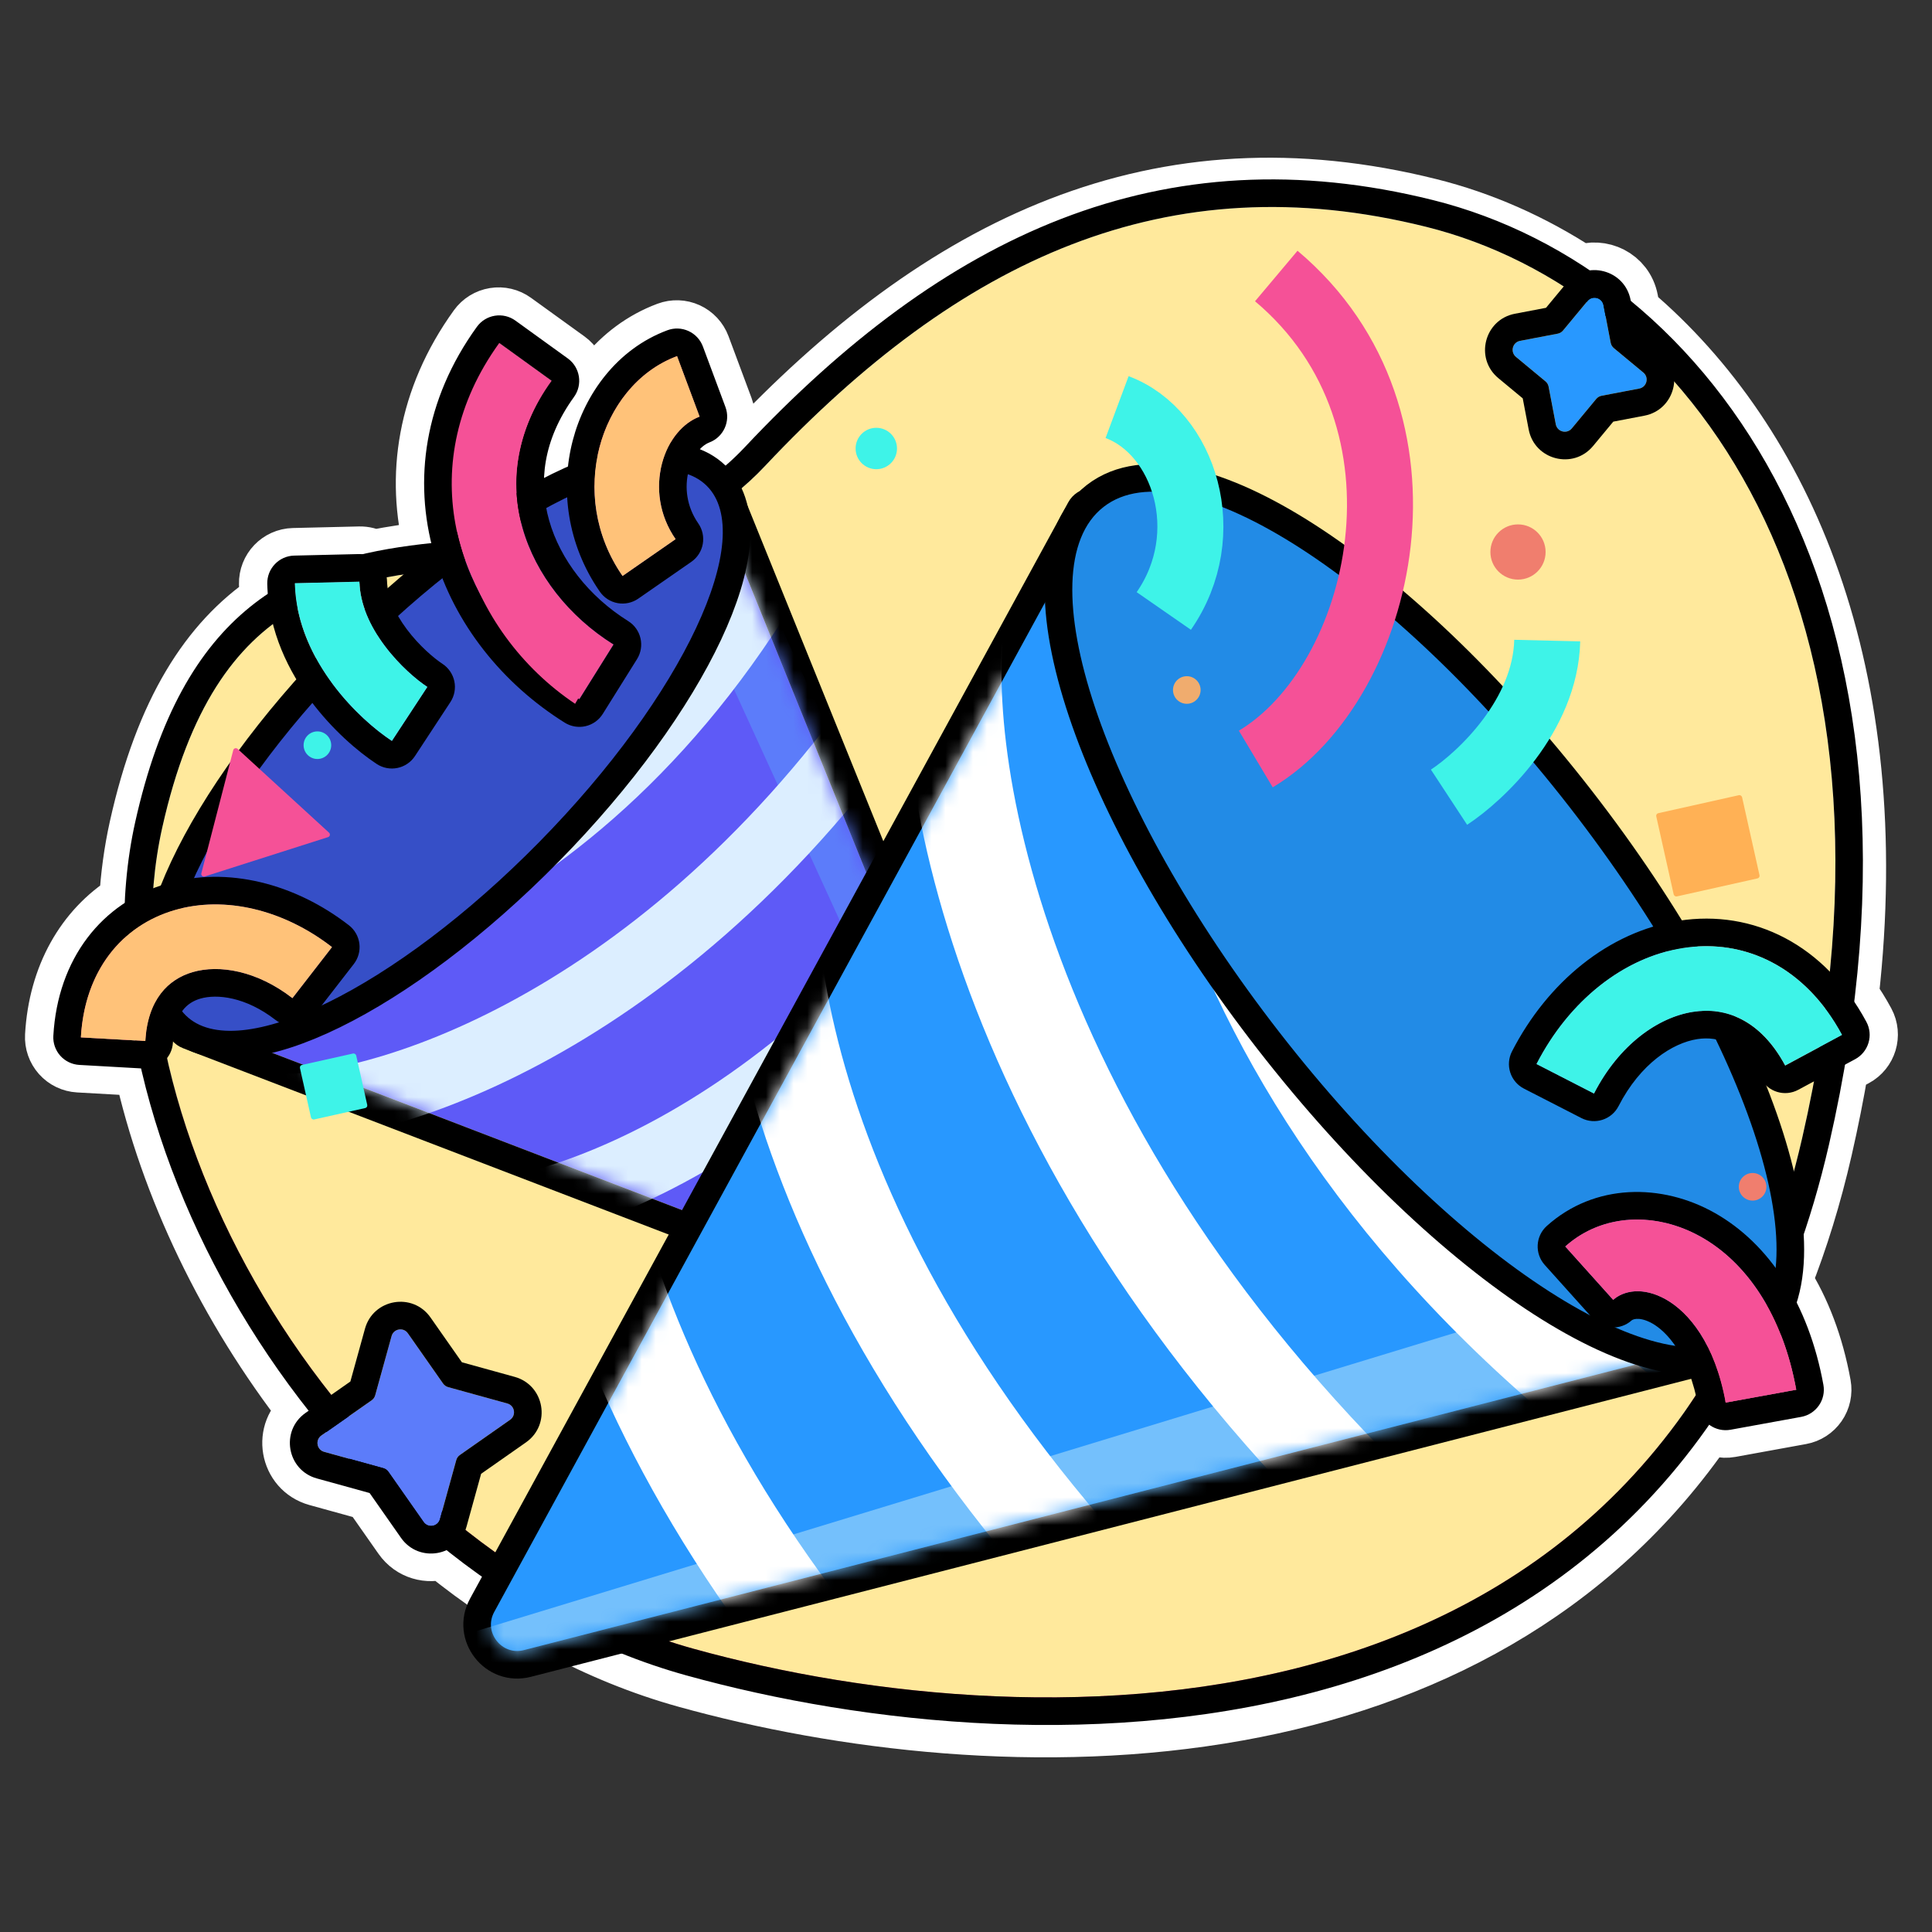 <svg width="140" height="140" viewBox="0 0 140 140" fill="none" xmlns="http://www.w3.org/2000/svg">
<rect x="0" y="0" width="140" height="140" fill="#333333" stroke="none"/>
<g clip-path="url(#clip0_3614_922)">
<path d="M5.697 77.165L10.249 77.422C12.151 86.021 16.364 94.797 22.226 102.326L22.141 102.385C20.297 103.677 20.789 106.533 22.959 107.133L23.492 105.205L22.959 107.133L26.783 108.19L29.059 111.439C29.796 112.491 31.043 112.783 32.088 112.436C37.314 116.671 43.259 119.961 49.708 121.752C60.808 124.836 75.61 126.697 89.757 124.143C102.783 121.791 115.358 115.664 123.83 103.223C124.263 103.555 124.828 103.709 125.406 103.604L130.521 102.673C131.043 102.578 131.505 102.279 131.807 101.843C132.109 101.407 132.225 100.869 132.13 100.347C131.599 97.428 130.627 94.894 129.302 92.806C130.462 89.874 131.442 86.709 132.223 83.299C132.69 81.256 133.087 79.256 133.416 77.299L134.476 76.729C135.449 76.205 135.813 74.993 135.29 74.02C134.936 73.363 134.552 72.745 134.139 72.168C136.773 48.756 129.389 31.982 118.323 22.587L118.161 21.737L116.196 22.113L118.161 21.737C117.827 19.992 116.009 19.174 114.551 19.76C111.089 17.484 107.385 15.866 103.614 14.923C93.873 12.488 85.026 13.086 76.781 16.286C68.573 19.471 61.079 25.189 53.932 32.812C53.731 33.027 53.527 33.234 53.322 33.434L52.372 31.356C52.432 31.266 52.486 31.171 52.531 31.071C52.752 30.588 52.772 30.038 52.586 29.541L50.916 25.059C50.73 24.562 50.355 24.159 49.873 23.938C49.39 23.718 48.84 23.698 48.343 23.884C44.67 25.252 42.334 28.523 41.453 31.912C41.291 32.535 41.173 33.175 41.103 33.827C40.568 34.065 40.025 34.326 39.474 34.608C39.558 32.746 40.202 30.779 41.635 28.795C42.282 27.899 42.08 26.649 41.185 26.002L37.307 23.202C36.877 22.891 36.341 22.764 35.818 22.849C35.294 22.933 34.825 23.222 34.515 23.652C30.763 28.847 29.931 34.572 31.3 39.76C29.891 39.911 28.472 40.108 27.072 40.401C26.77 40.232 26.42 40.14 26.049 40.148L21.268 40.262C20.163 40.288 19.289 41.204 19.316 42.309C19.325 42.712 19.354 43.108 19.4 43.497C15.085 46.426 11.804 51.452 9.914 59.954C9.531 61.679 9.291 63.458 9.183 65.275C6.041 67.252 4.058 70.713 3.813 75.056C3.783 75.585 3.965 76.105 4.318 76.501C4.672 76.897 5.168 77.135 5.697 77.165Z" fill="#F55197" stroke="white" stroke-width="4" stroke-linecap="round" stroke-linejoin="round"/>
<path d="M11.752 59.995C7.055 81.072 24.904 112.453 50.269 119.479C75.633 126.504 120.375 126.973 130.59 82.477C139.515 43.602 122.135 21.12 103.346 16.437C84.558 11.753 69.527 18.779 55.435 33.767C41.344 48.754 18.338 30.442 11.752 59.995Z" fill="#FFE99C"/>
<path fill-rule="evenodd" clip-rule="evenodd" d="M18.038 96.061C10.818 84.422 7.302 70.77 9.8 59.56C11.508 51.895 14.351 47.03 18.116 43.982C21.861 40.951 26.252 39.942 30.544 39.433C32.106 39.247 33.718 39.123 35.294 39.001C35.866 38.957 36.434 38.913 36.993 38.866C39.126 38.69 41.194 38.474 43.197 38.071C47.164 37.273 50.821 35.755 53.978 32.397C61.151 24.768 68.671 19.047 76.908 15.859C85.18 12.659 94.057 12.06 103.83 14.496C123.966 19.516 141.635 43.304 132.539 82.925C127.254 105.946 112.93 117.469 96.671 122.218C80.561 126.924 62.632 124.979 49.735 121.406C36.447 117.726 25.274 107.726 18.038 96.061ZM50.269 119.479C24.904 112.453 7.055 81.072 11.752 59.995C15.645 42.526 25.275 41.782 35.41 40.998C42.421 40.456 49.674 39.895 55.436 33.767C69.527 18.779 84.558 11.753 103.347 16.437C122.135 21.12 139.515 43.602 130.59 82.477C120.375 126.973 75.633 126.504 50.269 119.479Z" fill="black"/>
<path d="M51.657 35.768L13.98 74.09L74.022 97.126C75.131 97.552 76.215 96.448 75.769 95.346L51.657 35.768Z" fill="#5E5AF7"/>
<path fill-rule="evenodd" clip-rule="evenodd" d="M12.026 74.514C11.883 73.855 12.082 73.168 12.555 72.687L50.231 34.366C50.703 33.885 51.386 33.675 52.047 33.806C52.708 33.938 53.258 34.393 53.511 35.018L77.623 94.596C78.725 97.319 76.048 100.045 73.305 98.993L13.264 75.957C12.635 75.715 12.169 75.173 12.026 74.514ZM13.981 74.09L74.022 97.126C75.132 97.552 76.215 96.448 75.769 95.346L51.657 35.768L13.981 74.09Z" fill="black"/>
<mask id="mask0_3614_922" style="mask-type:alpha" maskUnits="userSpaceOnUse" x="13" y="35" width="63" height="63">
<path d="M51.657 35.768L13.98 74.09L74.022 97.126C75.131 97.552 76.215 96.448 75.769 95.346L51.657 35.768Z" fill="#28FF71"/>
</mask>
<g mask="url(#mask0_3614_922)">
<path fill-rule="evenodd" clip-rule="evenodd" d="M76.221 100.308L45.854 33.913L50.392 31.837L80.759 98.233L76.221 100.308Z" fill="#5C7CFA"/>
<path d="M11.673 72.478C19.786 73.181 43.354 68.788 59.071 41.003L54.727 38.546C40.036 64.517 18.404 68.052 12.104 67.506L11.673 72.478Z" fill="#DCEEFF"/>
<path d="M18.949 82.769C23.198 83.138 30.678 81.622 39.153 77.097C47.714 72.526 57.465 64.799 66.23 52.476L62.163 49.583C53.848 61.273 44.687 68.485 36.803 72.694C28.834 76.949 22.338 78.054 19.38 77.797L18.949 82.769Z" fill="#DCEEFF"/>
<path d="M75.567 61.656C58.108 86.203 38.642 91.557 30.347 90.838L30.778 85.866C36.897 86.396 54.799 82.243 71.5 58.763L75.567 61.656Z" fill="#DCEEFF"/>
<path d="M39.684 100.018C47.979 100.737 67.445 95.382 84.904 70.836L80.837 67.943C64.137 91.423 46.234 95.576 40.115 95.046L39.684 100.018Z" fill="#DCEEFF"/>
</g>
<path d="M39.789 61.717C45.057 56.359 49.095 50.728 51.349 45.928C52.474 43.532 53.179 41.292 53.34 39.366C53.501 37.447 53.13 35.687 51.903 34.48C50.676 33.274 48.909 32.932 46.994 33.126C45.07 33.32 42.842 34.063 40.466 35.229C35.705 37.564 30.144 41.697 24.875 47.055C19.607 52.414 15.569 58.045 13.315 62.845C12.19 65.24 11.485 67.48 11.323 69.407C11.162 71.325 11.534 73.086 12.761 74.293C13.988 75.499 15.755 75.84 17.67 75.647C19.594 75.452 21.822 74.709 24.198 73.544C28.959 71.209 34.52 67.076 39.789 61.717Z" fill="#364FC7" stroke="black" stroke-width="2" stroke-linejoin="round"/>
<path d="M79.954 36.746C79.747 36.479 79.42 36.335 79.084 36.362C78.748 36.39 78.448 36.584 78.287 36.88L34.939 116.323C33.719 118.559 35.754 121.174 38.221 120.54L125.826 98.038C126.153 97.954 126.415 97.712 126.524 97.393C126.633 97.074 126.574 96.722 126.367 96.456L79.954 36.746Z" fill="#2898FF" stroke="black" stroke-width="2" stroke-linejoin="round"/>
<mask id="mask1_3614_922" style="mask-type:alpha" maskUnits="userSpaceOnUse" x="35" y="37" width="91" height="83">
<path d="M125.577 97.07L79.164 37.359L35.817 116.802C35.016 118.271 36.352 119.988 37.973 119.572L125.577 97.07Z" fill="#2E9BFF"/>
</mask>
<g mask="url(#mask1_3614_922)">
<path fill-rule="evenodd" clip-rule="evenodd" d="M30.967 119.274L129.249 89.322L131.297 96.04L33.014 125.993L30.967 119.274Z" fill="#74C0FC"/>
<path d="M81.843 34.441C79.347 45.627 81.071 79.32 116.89 106.433L121.129 100.833C87.649 75.49 86.759 44.657 88.698 35.971L81.843 34.441Z" fill="white"/>
<path d="M66.13 42.667C64.822 48.525 65.539 59.241 70.267 71.908C75.043 84.702 83.999 99.747 99.55 114.275L104.345 109.142C89.593 95.361 81.245 81.235 76.847 69.452C72.401 57.542 72.074 48.275 72.984 44.197L66.13 42.667Z" fill="white"/>
<path d="M85.002 125.583C54.026 96.645 50.193 68.494 52.746 57.059L59.6 58.589C57.718 67.025 60.166 92.771 89.796 120.451L85.002 125.583Z" fill="white"/>
<path d="M38.197 68.367C35.645 79.803 39.477 107.954 70.453 136.892L75.248 131.76C45.618 104.079 43.169 78.333 45.052 69.897L38.197 68.367Z" fill="white"/>
</g>
<path d="M91.921 75.418C98.391 83.74 105.458 90.389 111.684 94.399C114.793 96.401 117.74 97.776 120.332 98.347C122.917 98.917 125.299 98.714 127.078 97.331C128.856 95.949 129.641 93.69 129.727 91.045C129.813 88.392 129.207 85.197 128.034 81.69C125.684 74.668 120.985 66.178 114.515 57.855C108.046 49.532 100.978 42.884 94.752 38.874C91.644 36.872 88.697 35.496 86.105 34.925C83.52 34.356 81.138 34.559 79.359 35.941C77.58 37.324 76.796 39.583 76.71 42.228C76.624 44.881 77.23 48.076 78.403 51.583C80.753 58.605 85.452 67.094 91.921 75.418Z" fill="#228BE6" stroke="black" stroke-width="2" stroke-linejoin="round"/>
<path fill-rule="evenodd" clip-rule="evenodd" d="M41.983 50.672C37.881 48.109 34.672 44.145 33.366 39.533C32.041 34.859 32.715 29.649 36.178 24.853L39.972 27.593C37.351 31.222 36.932 34.952 37.868 38.258C38.823 41.626 41.23 44.683 44.464 46.703L41.983 50.672ZM47.968 33.607C48.424 31.851 49.512 30.632 50.694 30.191L49.059 25.806C46.148 26.891 44.191 29.534 43.438 32.429C42.675 35.364 43.071 38.795 45.112 41.737L48.957 39.069C47.751 37.33 47.522 35.322 47.968 33.607ZM133.483 74.992C130.842 70.083 126.456 68 121.966 68.697C117.653 69.366 113.692 72.525 111.343 77.104L115.507 79.241C117.32 75.705 120.146 73.716 122.684 73.322C125.046 72.955 127.578 73.894 129.362 77.21L133.483 74.992ZM130.162 100.705C129.17 95.258 126.565 91.498 123.281 89.64C120.036 87.803 116.117 87.906 113.425 90.325L116.898 94.192C117.63 93.535 119.045 93.215 120.721 94.164C122.359 95.091 124.263 97.325 125.048 101.636L130.162 100.705ZM5.861 75.171C6.133 70.354 8.824 67.064 12.653 65.949C16.31 64.884 20.568 65.925 24.058 68.63L21.19 72.329C18.628 70.342 15.893 69.88 13.961 70.443C12.2 70.956 10.704 72.423 10.534 75.435L5.861 75.171ZM24.131 49.6C25.542 51.486 27.213 52.912 28.398 53.69L30.966 49.777C30.203 49.277 28.941 48.216 27.878 46.796C26.812 45.372 26.084 43.773 26.045 42.149L21.366 42.26C21.436 45.192 22.722 47.718 24.131 49.6Z" fill="#F55197"/>
<path fill-rule="evenodd" clip-rule="evenodd" d="M42.433 52.621C41.916 52.74 41.373 52.649 40.923 52.368C36.451 49.573 32.899 45.222 31.441 40.079C29.951 34.819 30.733 28.976 34.557 23.682C34.867 23.252 35.336 22.963 35.86 22.879C36.383 22.794 36.919 22.921 37.349 23.232L41.143 25.972C42.039 26.619 42.24 27.869 41.594 28.765C39.333 31.895 39.022 34.992 39.793 37.712C40.597 40.55 42.661 43.219 45.523 45.008C46.46 45.593 46.745 46.827 46.16 47.764L43.679 51.732C43.398 52.182 42.95 52.502 42.433 52.621ZM52.568 29.493C52.954 30.528 52.428 31.679 51.393 32.065C50.945 32.232 50.232 32.847 49.903 34.11L47.968 33.607C48.424 31.851 49.512 30.633 50.693 30.192C50.693 30.191 50.694 30.191 50.694 30.191L49.059 25.806C48.416 26.046 47.82 26.361 47.273 26.739C45.342 28.071 44.025 30.174 43.438 32.429C42.821 34.8 42.961 37.495 44.114 39.994C44.388 40.587 44.719 41.169 45.11 41.734C45.111 41.735 45.111 41.736 45.112 41.737L48.957 39.069C48.957 39.068 48.956 39.067 48.956 39.067C47.751 37.329 47.522 35.321 47.968 33.607L49.903 34.11C49.593 35.302 49.75 36.703 50.6 37.928C50.903 38.364 51.019 38.902 50.925 39.424C50.831 39.946 50.533 40.409 50.097 40.712L46.252 43.38C45.816 43.682 45.278 43.799 44.756 43.705C44.234 43.61 43.771 43.312 43.469 42.877C41.071 39.421 40.603 35.382 41.502 31.925C42.381 28.548 44.708 25.294 48.361 23.932C48.858 23.747 49.408 23.766 49.891 23.987C50.373 24.207 50.748 24.61 50.934 25.107L52.568 29.493ZM135.398 75.567C135.246 76.075 134.898 76.502 134.431 76.753L130.309 78.971C129.337 79.494 128.124 79.13 127.6 78.157C126.86 76.781 126.044 76.04 125.311 75.656C124.582 75.274 123.799 75.173 122.991 75.298C121.209 75.575 118.87 77.067 117.286 80.154C116.782 81.136 115.577 81.524 114.594 81.02L110.43 78.884C109.958 78.642 109.601 78.222 109.439 77.717C109.276 77.212 109.321 76.663 109.563 76.192C112.141 71.168 116.586 67.508 121.66 66.721C127.061 65.882 132.238 68.457 135.244 74.044C135.496 74.511 135.551 75.059 135.398 75.567ZM132.13 100.347C132.328 101.433 131.607 102.475 130.521 102.673L125.406 103.604C124.32 103.802 123.278 103.081 123.08 101.995C122.375 98.124 120.742 96.474 119.736 95.904C119.197 95.6 118.809 95.557 118.588 95.571C118.354 95.587 118.248 95.668 118.235 95.68C117.84 96.034 117.321 96.218 116.791 96.189C116.261 96.161 115.765 95.923 115.41 95.528L111.937 91.661C111.199 90.839 111.266 89.575 112.088 88.837C115.54 85.736 120.424 85.725 124.266 87.899C128.185 90.117 131.059 94.464 132.13 100.347ZM4.37 76.504C4.016 76.108 3.835 75.588 3.865 75.059C4.18 69.472 7.379 65.402 12.093 64.029C16.49 62.749 21.399 64.038 25.283 67.049C25.702 67.374 25.975 67.853 26.042 68.379C26.108 68.905 25.963 69.436 25.638 69.856L22.771 73.554C22.094 74.427 20.838 74.586 19.965 73.909C17.801 72.232 15.718 72.014 14.52 72.363C13.995 72.516 13.565 72.79 13.242 73.214C12.915 73.643 12.598 74.356 12.531 75.548C12.469 76.65 11.524 77.494 10.421 77.432L5.749 77.168C5.219 77.138 4.723 76.899 4.37 76.504ZM28.804 55.648C28.284 55.756 27.744 55.653 27.3 55.362C25.936 54.466 24.09 52.883 22.529 50.799C20.975 48.721 19.45 45.799 19.367 42.307C19.341 41.203 20.215 40.287 21.319 40.261L25.998 40.15C27.102 40.123 28.018 40.997 28.045 42.102C28.07 43.166 28.56 44.37 29.479 45.598C30.393 46.819 31.481 47.723 32.063 48.105C32.507 48.396 32.816 48.852 32.924 49.371C33.032 49.891 32.929 50.431 32.638 50.875L30.07 54.787C29.779 55.231 29.323 55.54 28.804 55.648ZM41.983 50.672C41.417 50.318 40.867 49.937 40.337 49.532C37.031 47.001 34.492 43.508 33.366 39.533C32.194 35.4 32.586 30.847 35.087 26.532C35.414 25.968 35.778 25.408 36.178 24.853L39.972 27.593C39.972 27.594 39.972 27.594 39.971 27.595C37.351 31.223 36.932 34.952 37.868 38.258C38.823 41.626 41.23 44.683 44.464 46.703L41.983 50.672ZM112.35 75.374C111.991 75.921 111.656 76.495 111.348 77.093C111.346 77.097 111.345 77.101 111.343 77.104L115.507 79.241C115.508 79.237 115.51 79.234 115.512 79.231C117.326 75.701 120.148 73.715 122.684 73.322C125.046 72.955 127.578 73.894 129.362 77.21L133.483 74.992C133.155 74.382 132.799 73.815 132.42 73.293C129.75 69.608 125.898 68.087 121.966 68.697C118.22 69.278 114.74 71.737 112.35 75.374ZM115.092 89.188C117.592 87.938 120.657 88.154 123.281 89.64C126.157 91.267 128.512 94.353 129.72 98.753C129.891 99.377 130.039 100.028 130.162 100.705L125.048 101.636C124.263 97.325 122.359 95.091 120.721 94.164C119.045 93.215 117.63 93.535 116.898 94.192L113.425 90.325C113.94 89.862 114.5 89.484 115.092 89.188ZM5.861 75.171C5.901 74.476 5.99 73.813 6.126 73.183C6.933 69.45 9.377 66.903 12.653 65.949C15.748 65.048 19.274 65.655 22.401 67.503C22.965 67.837 23.517 68.212 24.051 68.625C24.053 68.627 24.055 68.628 24.058 68.63L21.19 72.329C21.188 72.328 21.187 72.326 21.185 72.325C18.624 70.342 15.892 69.88 13.961 70.443C12.2 70.956 10.704 72.423 10.534 75.435L5.861 75.171ZM28.398 53.69C27.928 53.381 27.382 52.971 26.805 52.471C25.929 51.709 24.982 50.738 24.131 49.6C23.053 48.16 22.047 46.343 21.602 44.255C21.466 43.615 21.383 42.95 21.366 42.263C21.366 42.262 21.366 42.261 21.366 42.26L26.045 42.149C26.084 43.773 26.812 45.372 27.878 46.796C28.941 48.216 30.203 49.277 30.966 49.777L28.398 53.69Z" fill="black"/>
<path d="M80.948 29.5C85.823 31.317 88.201 38.699 84.333 44.273" stroke="#3EF3E8" stroke-width="4.783"/>
<path fill-rule="evenodd" clip-rule="evenodd" d="M121.966 68.697C126.456 68 130.842 70.083 133.483 74.992L129.362 77.21C127.577 73.894 125.046 72.955 122.684 73.322C120.146 73.716 117.32 75.705 115.507 79.241L111.343 77.104C113.692 72.525 117.653 69.366 121.966 68.697Z" fill="#3EF3E8"/>
<path fill-rule="evenodd" clip-rule="evenodd" d="M123.281 89.64C126.565 91.498 129.17 95.258 130.162 100.705L125.048 101.636C124.263 97.325 122.358 95.091 120.721 94.164C119.045 93.215 117.63 93.535 116.898 94.192L113.425 90.325C116.117 87.907 120.036 87.803 123.281 89.64Z" fill="#F55197"/>
<path d="M105.001 57.768C107.32 56.246 111.989 51.845 112.118 46.419" stroke="#3EF3E8" stroke-width="4.783"/>
<path d="M91 55C100.234 49.482 104.851 30.405 92.484 20" stroke="#F55197" stroke-width="4.783"/>
<path fill-rule="evenodd" clip-rule="evenodd" d="M47.968 33.607C48.425 31.851 49.512 30.632 50.694 30.191L49.06 25.806C46.148 26.891 44.191 29.534 43.438 32.429C42.675 35.364 43.071 38.795 45.112 41.737L48.957 39.069C47.751 37.33 47.522 35.322 47.968 33.607Z" fill="#FFC279"/>
<path fill-rule="evenodd" clip-rule="evenodd" d="M12.653 65.949C8.824 67.064 6.133 70.354 5.861 75.171L10.534 75.435C10.704 72.423 12.2 70.956 13.961 70.443C15.893 69.88 18.628 70.342 21.19 72.329L24.058 68.63C20.568 65.925 16.31 64.884 12.653 65.949Z" fill="#FFC279"/>
<path fill-rule="evenodd" clip-rule="evenodd" d="M24.131 49.6C25.542 51.486 27.213 52.912 28.398 53.69L30.966 49.777C30.203 49.277 28.941 48.216 27.878 46.796C26.812 45.372 26.084 43.773 26.045 42.149L21.366 42.26C21.436 45.192 22.722 47.718 24.131 49.6Z" fill="#3EF3E8"/>
<path fill-rule="evenodd" clip-rule="evenodd" d="M33.593 39.783C34.818 44.427 37.828 48.419 41.674 51L44 47.004C40.968 44.968 38.711 41.89 37.815 38.498C36.937 35.169 37.331 31.414 39.788 27.759L36.23 25C32.983 29.829 32.351 35.076 33.593 39.783Z" fill="#F55197"/>
<circle cx="110" cy="40" r="2" fill="#F07E6E"/>
<circle cx="127" cy="86" r="1" fill="#F07E6E"/>
<circle cx="63.5" cy="32.5" r="1.5" fill="#3EF3E8"/>
<circle cx="23" cy="54" r="1" fill="#3EF3E8"/>
<circle cx="86" cy="50" r="1" fill="#F0AC6E"/>
<path d="M28.374 96.818C28.524 96.278 29.235 96.155 29.556 96.615L32.108 100.257C32.197 100.383 32.326 100.475 32.475 100.516L36.761 101.701C37.302 101.85 37.424 102.561 36.965 102.883L33.322 105.435C33.196 105.523 33.105 105.653 33.064 105.801L31.879 110.088C31.73 110.628 31.019 110.751 30.697 110.291L28.145 106.649C28.057 106.523 27.927 106.431 27.779 106.39L23.492 105.205C22.952 105.056 22.829 104.345 23.288 104.023L26.931 101.471C27.057 101.383 27.148 101.254 27.189 101.105L28.374 96.818Z" fill="#5C7CFA"/>
<path fill-rule="evenodd" clip-rule="evenodd" d="M27.189 101.105C27.148 101.254 27.057 101.383 26.931 101.471L23.288 104.023C22.829 104.345 22.952 105.056 23.492 105.205L27.779 106.39C27.927 106.431 28.057 106.523 28.145 106.649L30.697 110.291C31.019 110.751 31.73 110.628 31.879 110.088L33.064 105.801C33.105 105.653 33.197 105.523 33.323 105.435L36.965 102.883C37.424 102.561 37.302 101.85 36.761 101.701L32.475 100.516C32.326 100.475 32.197 100.383 32.108 100.257L29.556 96.615C29.235 96.155 28.524 96.278 28.375 96.818L27.189 101.105ZM33.471 98.716L31.195 95.467C29.902 93.623 27.047 94.115 26.447 96.285L25.39 100.109L22.141 102.385C20.297 103.677 20.789 106.533 22.959 107.133L26.783 108.19L29.059 111.439C30.351 113.283 33.207 112.791 33.807 110.621L34.864 106.797L38.113 104.521C39.957 103.229 39.465 100.373 37.294 99.773L33.471 98.716Z" fill="black"/>
<path d="M115.034 21.814C115.392 21.382 116.091 21.562 116.196 22.113L116.717 24.839C116.746 24.99 116.826 25.127 116.945 25.225L119.082 26.996C119.514 27.354 119.334 28.052 118.783 28.157L116.057 28.678C115.906 28.707 115.769 28.788 115.671 28.906L113.9 31.043C113.542 31.475 112.844 31.295 112.739 30.745L112.218 28.019C112.189 27.867 112.108 27.731 111.99 27.633L109.853 25.862C109.421 25.504 109.601 24.805 110.151 24.7L112.877 24.179C113.029 24.15 113.165 24.07 113.263 23.951L115.034 21.814Z" fill="#2898FF"/>
<path fill-rule="evenodd" clip-rule="evenodd" d="M113.263 23.951C113.165 24.07 113.028 24.15 112.877 24.179L110.151 24.7C109.6 24.805 109.421 25.504 109.853 25.862L111.989 27.633C112.108 27.731 112.189 27.867 112.218 28.019L112.738 30.745C112.844 31.295 113.542 31.475 113.9 31.043L115.671 28.906C115.769 28.788 115.906 28.707 116.057 28.678L118.783 28.157C119.334 28.052 119.513 27.354 119.082 26.996L116.945 25.225C116.826 25.127 116.746 24.99 116.717 24.839L116.196 22.113C116.091 21.562 115.392 21.382 115.034 21.814L113.263 23.951ZM118.591 23.991L118.16 21.737C117.738 19.526 114.931 18.804 113.494 20.538L112.03 22.305L109.776 22.735C107.564 23.158 106.842 25.965 108.576 27.401L110.343 28.866L110.774 31.12C111.197 33.332 114.003 34.053 115.44 32.319L116.904 30.553L119.158 30.122C121.37 29.699 122.092 26.893 120.358 25.456L118.591 23.991Z" fill="black"/>
<rect x="21.695" y="77.211" width="4.176" height="4.049" rx="0.191" transform="rotate(-12.588 21.695 77.211)" fill="#3EF3E8"/>
<rect x="119.977" y="58.969" width="6.372" height="6.179" rx="0.191" transform="rotate(-12.588 119.977 58.969)" fill="#FFB155"/>
<path d="M14.591 63.281L16.902 54.36C16.938 54.221 17.11 54.17 17.216 54.267L23.843 60.338C23.951 60.437 23.912 60.617 23.772 60.661L14.834 63.512C14.691 63.557 14.553 63.427 14.591 63.281Z" fill="#F55197"/>
</g>
<defs>
<clipPath id="clip0_3614_922">
<rect width="140" height="140" fill="white"/>
</clipPath>
</defs>
</svg>
